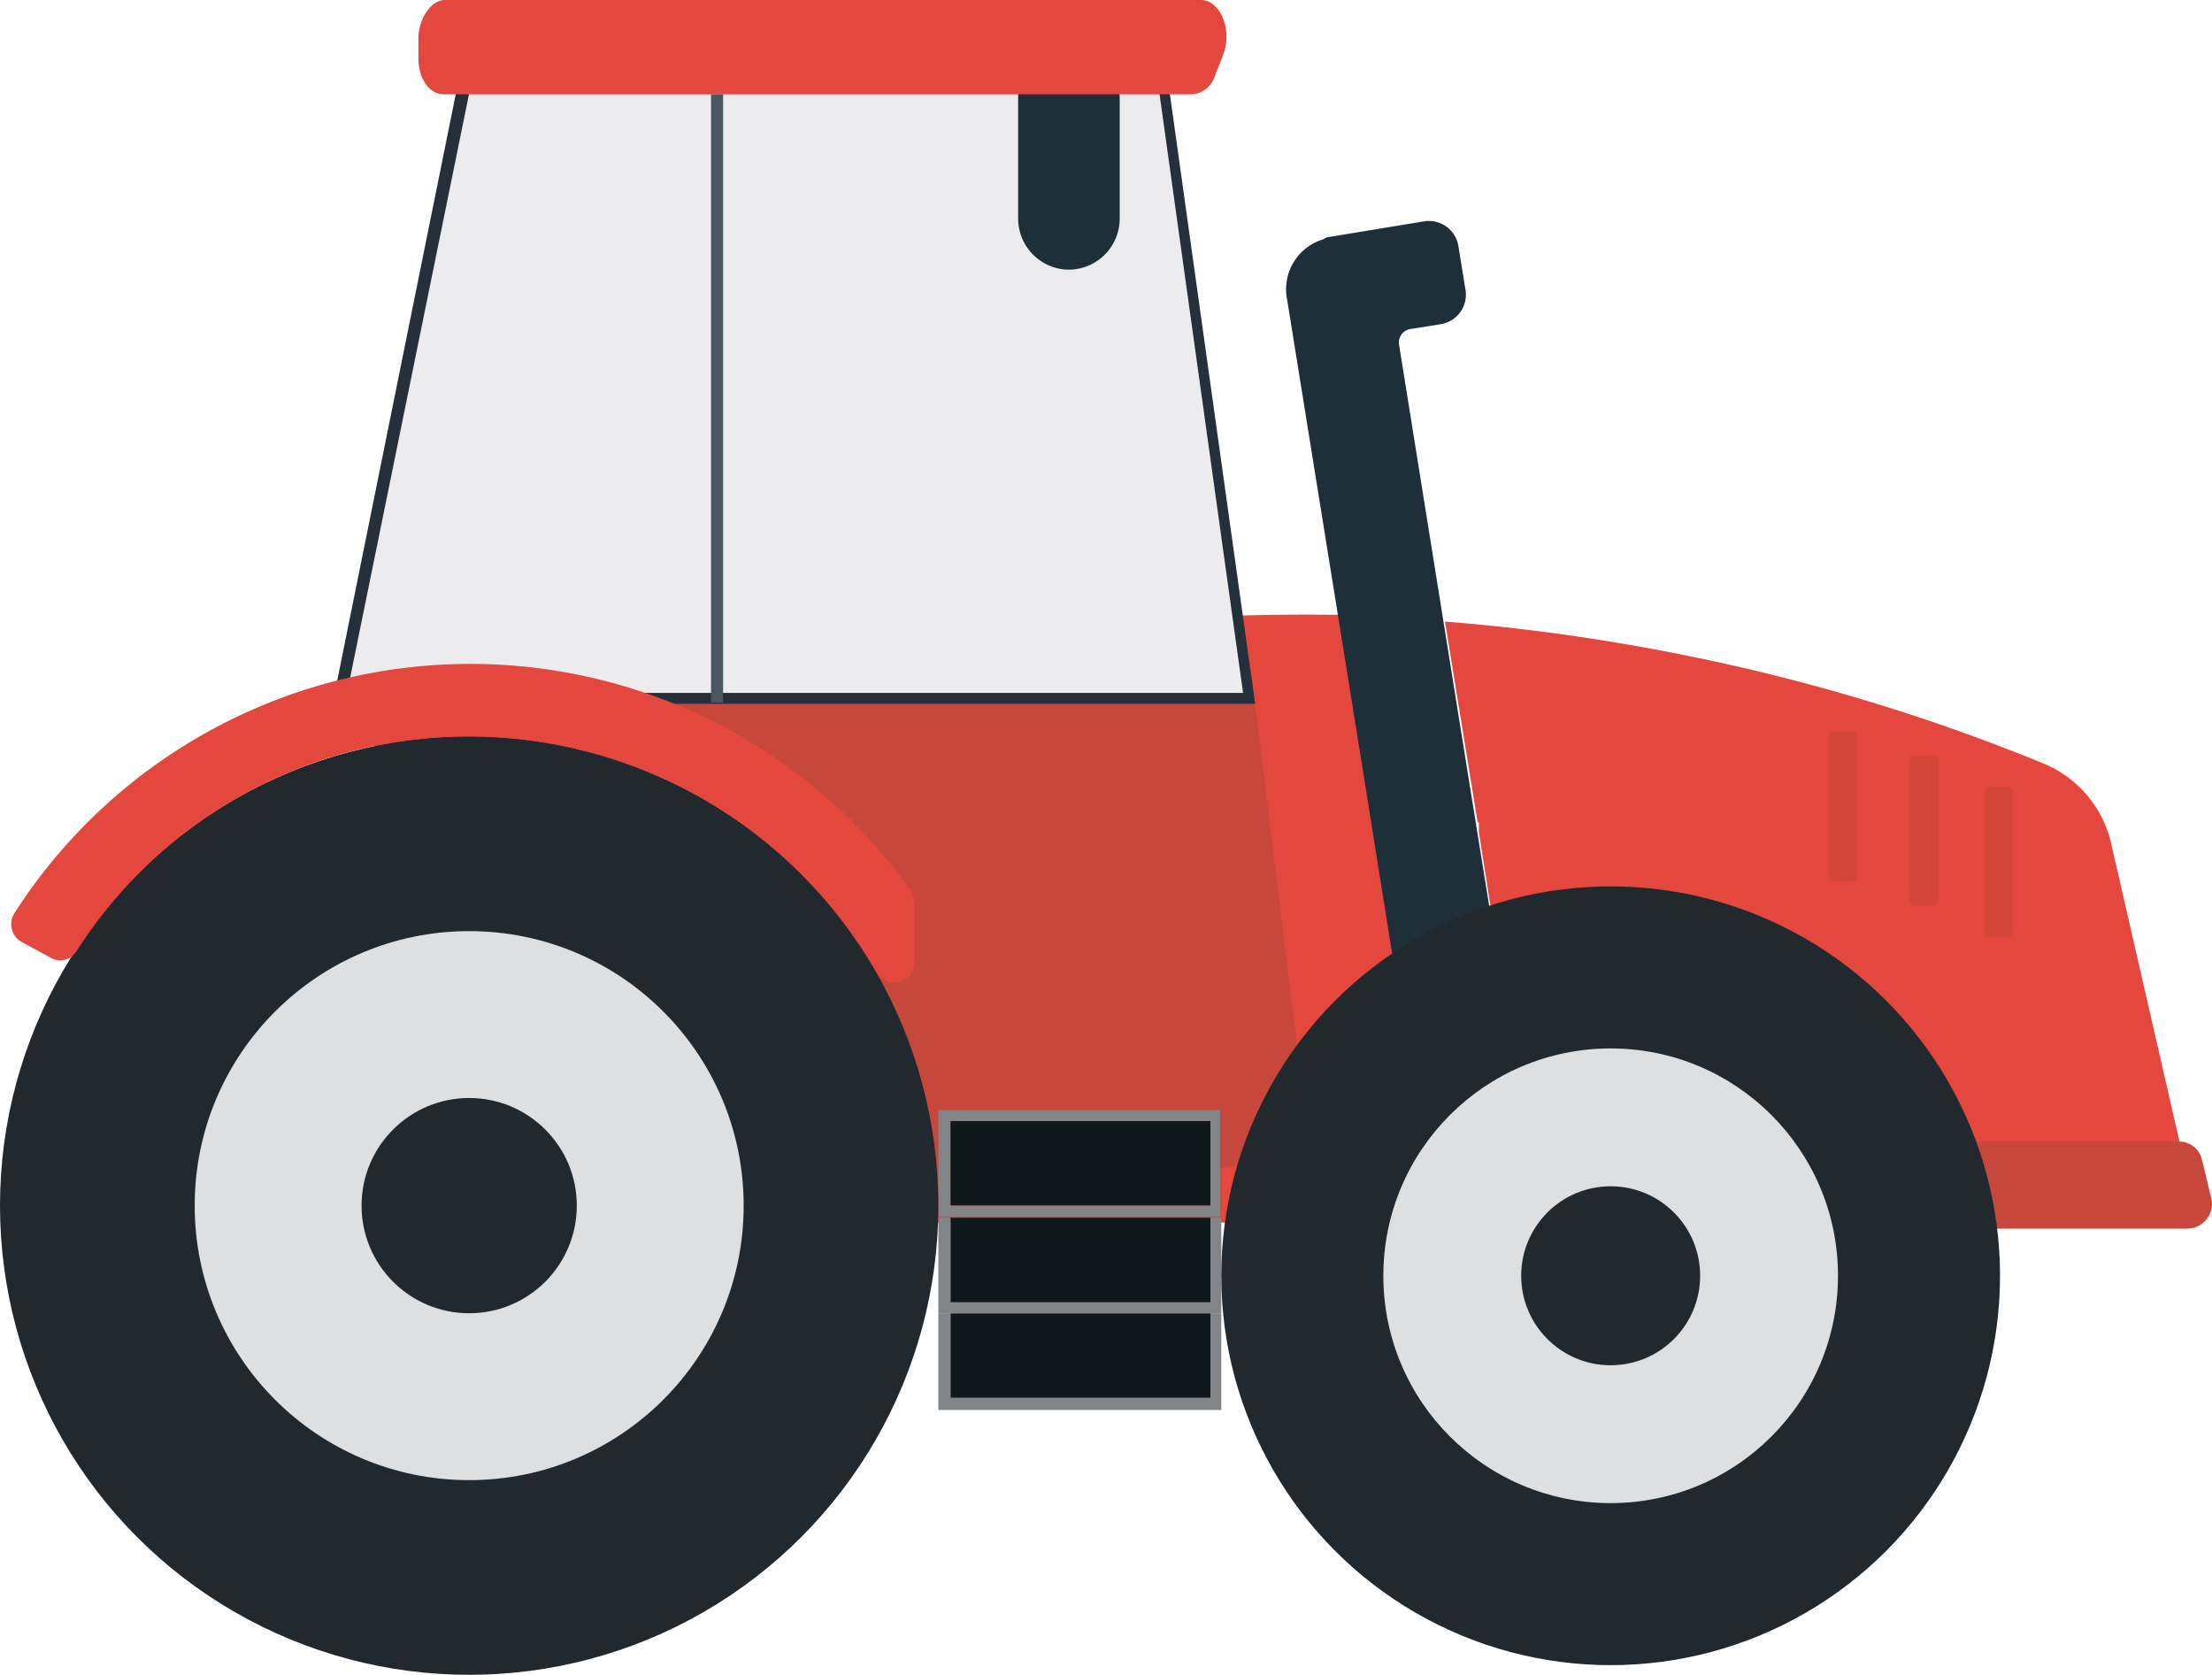 <svg xmlns="http://www.w3.org/2000/svg" viewBox="0 0 182.93 138.5"><defs><style>.cls-1{fill:#e3473e;}.cls-2{fill:#d5463a;}.cls-3{fill:#c8473d;}.cls-4{fill:#1e2f3a;}.cls-5{fill:#ececee;}.cls-6{fill:#25303a;}.cls-7{fill:#11181c;}.cls-8{fill:#828588;}.cls-9{fill:#21292e;}.cls-10{fill:#dedfe0;}.cls-11{fill:#4b5760;}</style></defs><title>Ресурс 2</title><g id="Слой_2" data-name="Слой 2"><g id="Слой_1-2" data-name="Слой 1"><g id="_Группа_" data-name="&lt;Группа&gt;"><g id="_Группа_2" data-name="&lt;Группа&gt;"><path id="_Контур_" data-name="&lt;Контур&gt;" class="cls-1" d="M122.2,101.2h59.6l-7.2-31.4a9.42,9.42,0,0,0-5.7-6.7,161.91,161.91,0,0,0-29-8.8,166.51,166.51,0,0,0-20.4-2.9L122.2,68h.1v.8l1.1,7-1.1.2v25.2Z"/><path id="_Контур_2" data-name="&lt;Контур&gt;" class="cls-1" d="M102.7,87.8l7.8,11.8-16.6.4c-.2,0-12.9-1.6-12.9-1.6Z"/><g id="_Группа_3" data-name="&lt;Группа&gt;"><path id="_Контур_3" data-name="&lt;Контур&gt;" class="cls-2" d="M153.2,72.9h-1.6a.43.43,0,0,1-.4-.4V60.9a.43.43,0,0,1,.4-.4h1.6a.43.43,0,0,1,.4.4V72.5C153.6,72.8,153.5,72.9,153.2,72.9Z"/><path id="_Контур_4" data-name="&lt;Контур&gt;" class="cls-2" d="M159.9,74.9h-1.6a.43.43,0,0,1-.4-.4V62.9a.43.43,0,0,1,.4-.4h1.6a.43.43,0,0,1,.4.4V74.5A.43.43,0,0,1,159.9,74.9Z"/><path id="_Контур_5" data-name="&lt;Контур&gt;" class="cls-2" d="M166.1,77.5h-1.6a.43.43,0,0,1-.4-.4V65.5a.43.43,0,0,1,.4-.4h1.6a.43.43,0,0,1,.4.4V77.1A.43.43,0,0,1,166.1,77.5Z"/></g><g id="_Группа_4" data-name="&lt;Группа&gt;"><g id="_Группа_5" data-name="&lt;Группа&gt;"><path class="cls-1" d="M117.9,77.2l-4.3-26.3c-4-.1-7.7-.1-11,0H31v50.2h88.3V76.9ZM103.3,98H47.7V51.9h53.9l1.7,5.9Z"/></g><polygon id="_Контур_6" data-name="&lt;Контур&gt;" class="cls-3" points="47.6 56.7 53.2 102.5 108.4 95.7 103.5 55.8 101 50.1 47.6 56.7"/></g><path id="_Контур_7" data-name="&lt;Контур&gt;" class="cls-4" d="M123.7,78.3l-2.5-15.5-5.5-34.3a1.13,1.13,0,0,1,1-1.3l2.5-.4a2.47,2.47,0,0,0,2-2.8l-.6-3.7a2.47,2.47,0,0,0-2.8-2l-7.9,1.3c-.2,0-.3.1-.5.2a4.3,4.3,0,0,0-3,4.7l6.1,37.9,4.3,26.9.4-.1h0v23.6h6V79.4A1,1,0,0,0,123.7,78.3Z"/><path id="_Контур_8" data-name="&lt;Контур&gt;" class="cls-3" d="M180.9,101.6H162.8a1.93,1.93,0,0,1-1.9-1.5l-.8-3.3a1.94,1.94,0,0,1,1.9-2.4h18.2a1.93,1.93,0,0,1,1.9,1.5l.8,3.3A2.05,2.05,0,0,1,180.9,101.6Z"/><g id="_Группа_6" data-name="&lt;Группа&gt;"><polygon id="_Контур_9" data-name="&lt;Контур&gt;" class="cls-5" points="95.4 1.6 103.3 57.8 28.1 57.8 39.3 2.8 95.4 1.6"/><path id="_Составной_контур_" data-name="&lt;Составной контур&gt;" class="cls-6" d="M103.8,58.2H27.5L38.8,2.3,95.8,1Zm-75.1-.9h74.1L95.1,2.1,39.7,3.3Z"/></g><path id="_Контур_10" data-name="&lt;Контур&gt;" class="cls-4" d="M84.2,8.2v9.9a4.23,4.23,0,0,0,4.2,4.2h0a4.23,4.23,0,0,0,4.2-4.2V8.2A4.23,4.23,0,0,0,88.4,4h0A4.1,4.1,0,0,0,84.2,8.2Z"/><path id="_Контур_11" data-name="&lt;Контур&gt;" class="cls-1" d="M36.8,0H99.3c1.6,0,2.6,2.4,1.9,4.4l-.7,1.8a2.19,2.19,0,0,1-1.9,1.6H36.7c-1.2,0-2.1-1.3-2.1-3V3C34.7,1.4,35.7,0,36.8,0Z"/><g id="_Группа_7" data-name="&lt;Группа&gt;"><g id="_Группа_8" data-name="&lt;Группа&gt;"><rect id="_Контур_12" data-name="&lt;Контур&gt;" class="cls-7" x="78.6" y="108.6" width="21.5" height="7"/><rect id="_Контур_13" data-name="&lt;Контур&gt;" class="cls-7" x="78.6" y="100.7" width="21.5" height="7"/><rect id="_Контур_14" data-name="&lt;Контур&gt;" class="cls-7" x="78.6" y="92.7" width="21.5" height="7"/></g><g id="_Группа_9" data-name="&lt;Группа&gt;"><polygon id="_Контур_15" data-name="&lt;Контур&gt;" class="cls-8" points="100.1 100.7 100.1 107.7 78.6 107.7 78.6 100.7 77.6 100.7 77.6 107.7 77.6 108.6 78.6 108.6 100.1 108.6 101 108.6 101 107.7 101 100.7 100.1 100.7"/><g id="_Группа_10" data-name="&lt;Группа&gt;"><polygon id="_Контур_16" data-name="&lt;Контур&gt;" class="cls-8" points="100.1 108.6 100.1 115.6 78.6 115.6 78.6 108.6 77.6 108.6 77.6 116.6 101 116.6 101 108.6 100.1 108.6"/><path id="_Составной_контур_2" data-name="&lt;Составной контур&gt;" class="cls-8" d="M77.6,91.8v8.8h23.3V91.8Zm22.5,7.9H78.6v-7h21.5Z"/></g></g></g><g id="_Группа_11" data-name="&lt;Группа&gt;"><circle id="_Контур_17" data-name="&lt;Контур&gt;" class="cls-9" cx="38.8" cy="99.7" r="38.8"/><circle id="_Контур_18" data-name="&lt;Контур&gt;" class="cls-10" cx="38.8" cy="99.7" r="22.7"/><circle id="_Контур_19" data-name="&lt;Контур&gt;" class="cls-9" cx="38.8" cy="99.7" r="8.9"/><path id="_Контур_20" data-name="&lt;Контур&gt;" class="cls-1" d="M38.8,60.9A39,39,0,0,1,72.5,80.4a1.65,1.65,0,0,0,3.1-.8v-5a1.93,1.93,0,0,0-.3-1A44.79,44.79,0,0,0,1.2,75.5a1.69,1.69,0,0,0,.6,2.4l2.4,1.3a1.58,1.58,0,0,0,2.1-.5A38.44,38.44,0,0,1,38.8,60.9Z"/></g><g id="_Группа_12" data-name="&lt;Группа&gt;"><circle id="_Контур_21" data-name="&lt;Контур&gt;" class="cls-9" cx="133.2" cy="105.5" r="32.2"/><circle id="_Контур_22" data-name="&lt;Контур&gt;" class="cls-10" cx="133.2" cy="105.5" r="18.8"/><circle id="_Контур_23" data-name="&lt;Контур&gt;" class="cls-9" cx="133.2" cy="105.5" r="7.4"/></g><rect id="_Контур_24" data-name="&lt;Контур&gt;" class="cls-11" x="58.8" y="7.8" width="1" height="50.3"/></g></g></g></g></svg>